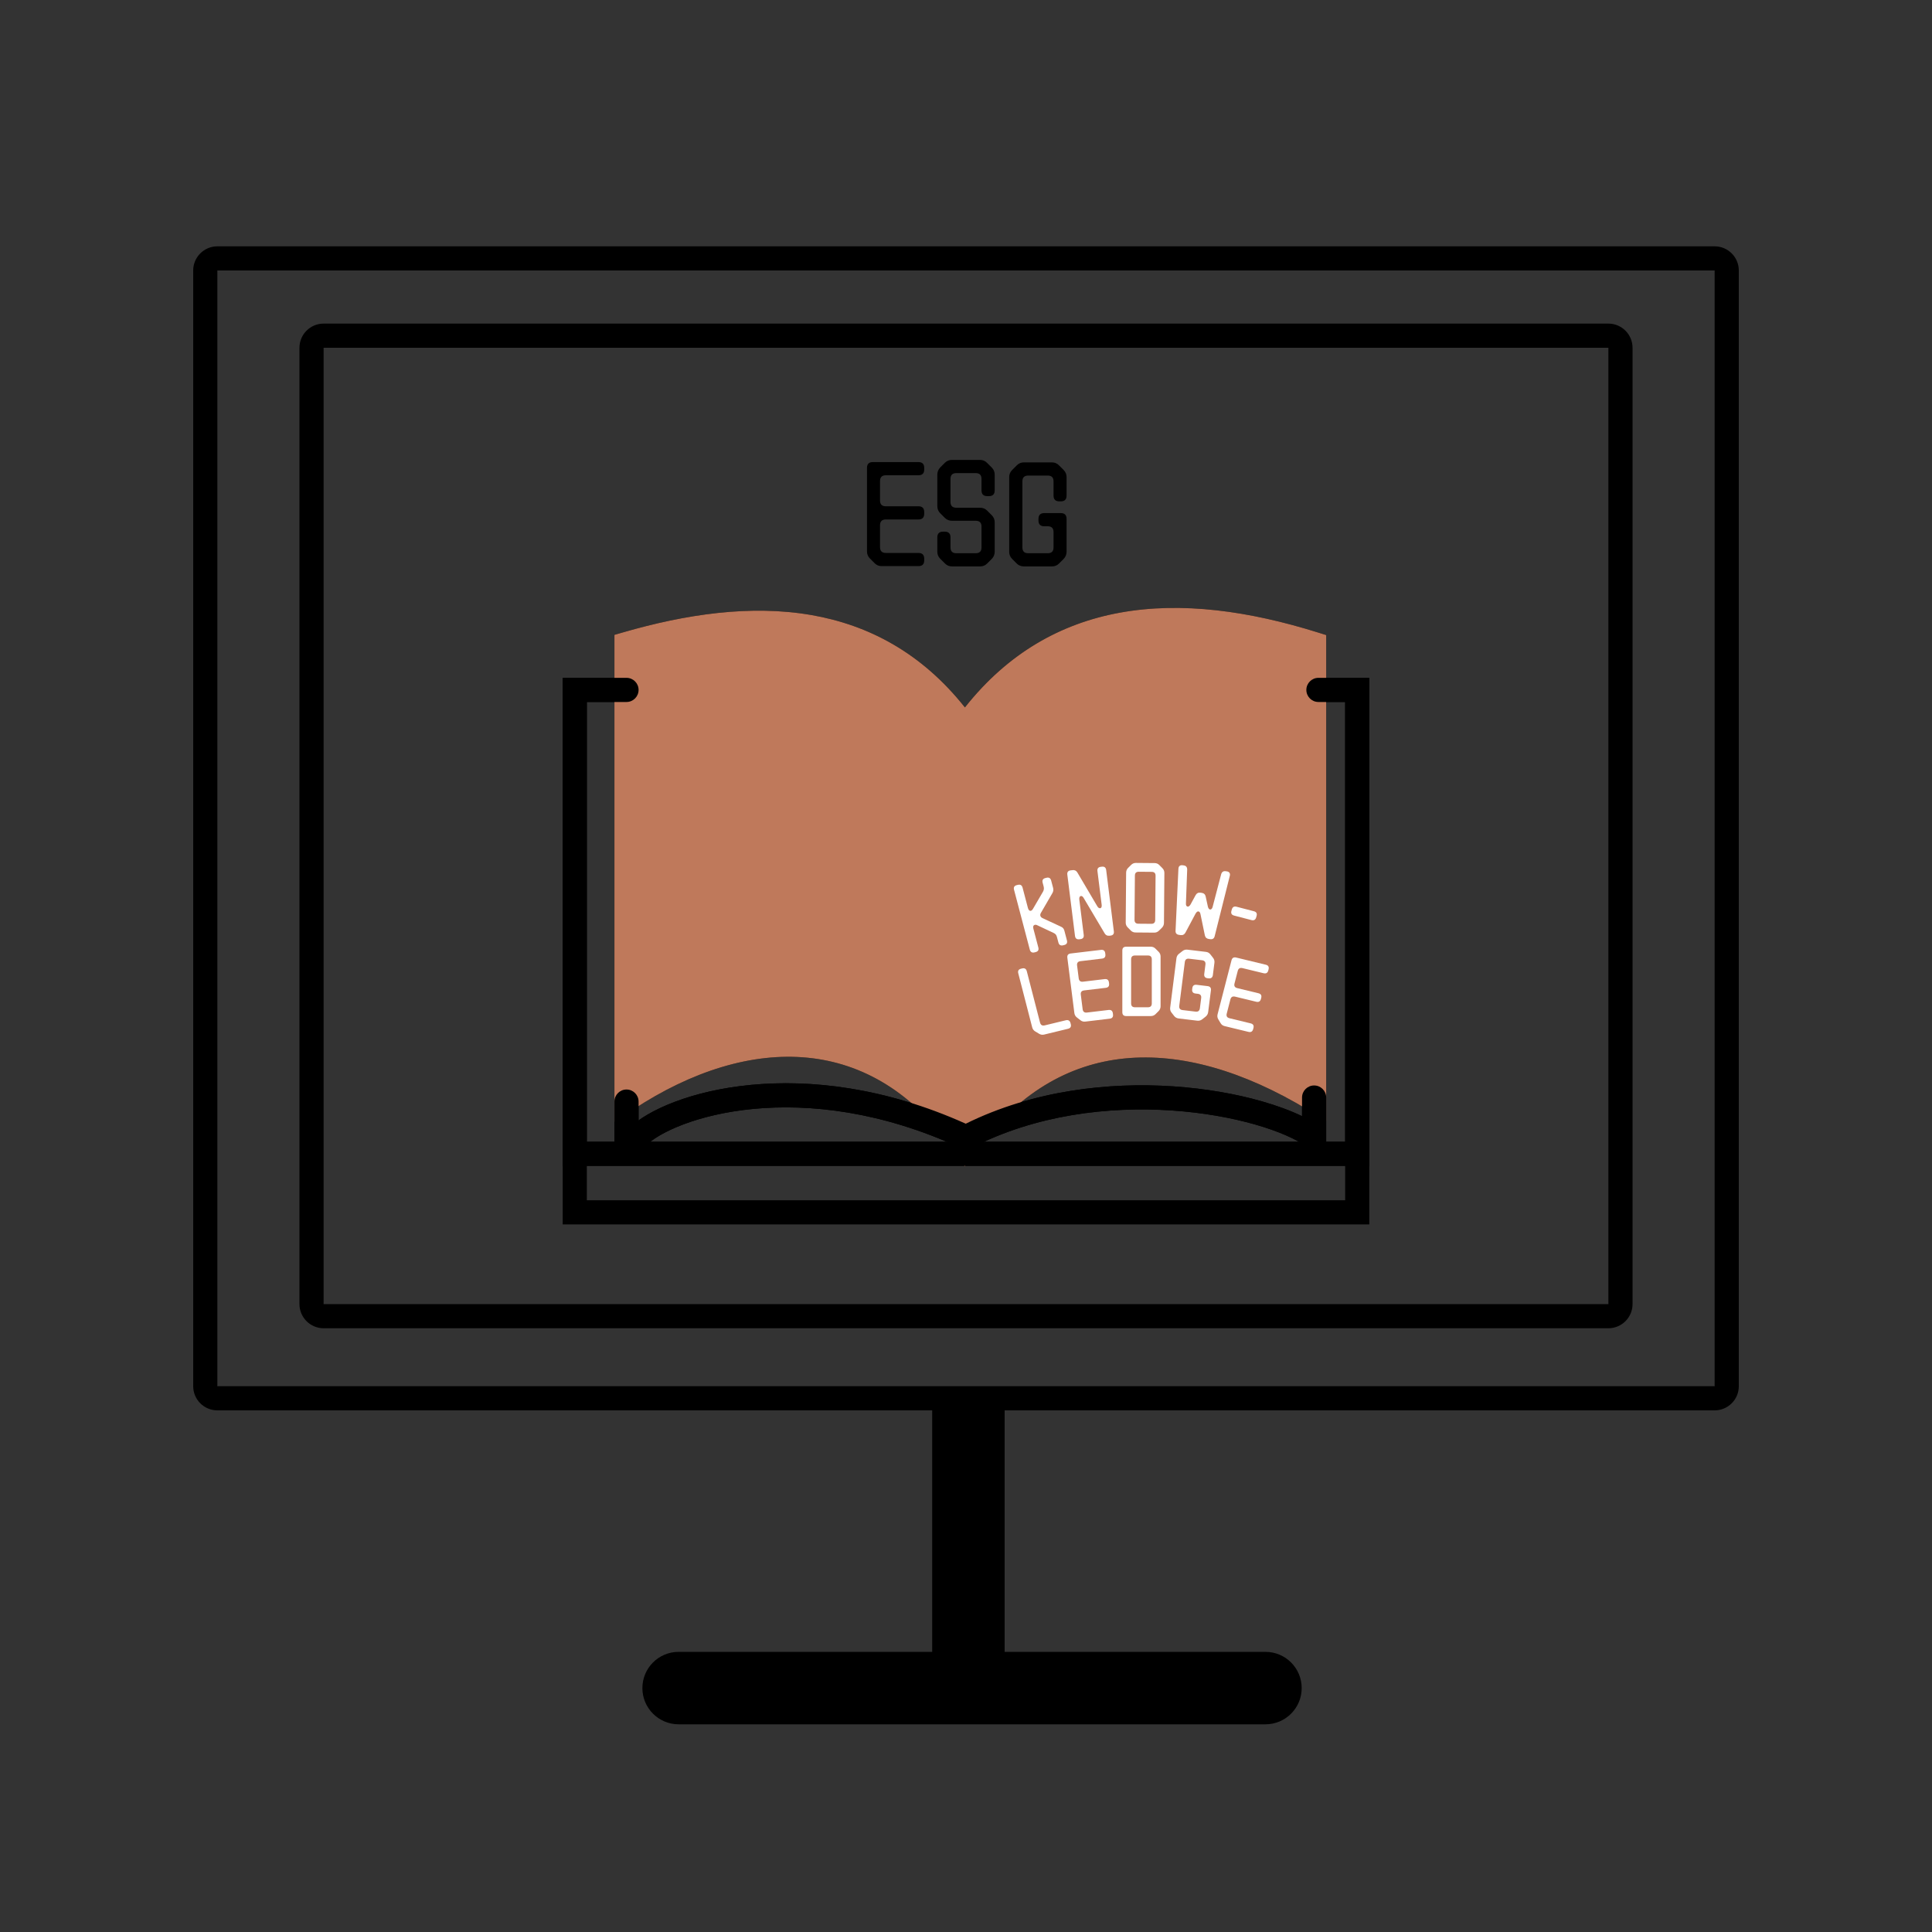<svg width="400" height="400" viewBox="0 0 400 400" fill="none" xmlns="http://www.w3.org/2000/svg">
<rect x="0" y="0" width="400" height="400" fill="#333333" stroke="none"/>
<path fill-rule="evenodd" clip-rule="evenodd" d="M231.793 126.86C244.728 124.488 258.779 126.544 272.82 130.935L274.574 131.484V232.068L270.782 229.777C257.458 221.731 244.501 217.974 232.828 219.146C221.247 220.31 210.594 226.356 201.809 238.612L199.734 241.506L197.717 238.572C189.158 226.127 178.521 220.095 167.178 218.985C155.748 217.867 143.26 221.717 131.085 229.726L127.211 232.274V131.442L129.016 130.92C141.909 127.192 155.382 125.142 168.018 127.343C179.84 129.403 190.808 135.167 199.775 146.464C208.728 135.144 219.7 129.078 231.793 126.86ZM197.277 151.434C188.826 139.874 178.43 134.233 167.16 132.269C156.14 130.349 144.16 131.928 132.211 135.213V223.139C143.874 216.299 156.064 212.874 167.665 214.009C178.608 215.079 188.784 220.186 197.277 229.861V151.434ZM202.277 230.047C210.927 220.437 221.16 215.293 232.329 214.172C244.234 212.976 256.923 216.377 269.574 223.312V135.172C256.571 131.295 244.02 129.701 232.695 131.778C221.163 133.893 210.744 139.84 202.277 151.434V230.047Z" fill="black"/>
<path fill-rule="evenodd" clip-rule="evenodd" d="M116.5 140.339H129.711C131.091 140.339 132.211 141.459 132.211 142.839C132.211 144.22 131.091 145.339 129.711 145.339H121.5V236.386H127.211V228.07C127.211 226.689 128.33 225.57 129.711 225.57C131.091 225.57 132.211 226.689 132.211 228.07V236.386H278.5V145.339H272.967C271.586 145.339 270.467 144.22 270.467 142.839C270.467 141.459 271.586 140.339 272.967 140.339H283.5V241.386H116.5V140.339Z" fill="black"/>
<path fill-rule="evenodd" clip-rule="evenodd" d="M141.46 232.805C137.584 234.271 134.992 235.91 133.711 237.192C132.735 238.169 131.152 238.169 130.175 237.193C129.198 236.217 129.198 234.634 130.174 233.658C132.155 231.675 135.476 229.723 139.691 228.128C143.957 226.514 149.31 225.202 155.505 224.611C167.642 223.453 183.064 225.058 199.952 232.652C213.979 225.724 229.568 224.029 242.88 224.917C249.721 225.373 256.013 226.515 261.251 228.013C264.394 228.911 267.218 229.955 269.574 231.089V227.233C269.574 225.852 270.694 224.733 272.074 224.733C273.455 224.733 274.574 225.852 274.574 227.233V240.336L270.603 237.446C268.493 235.91 264.805 234.229 259.876 232.82C254.993 231.424 249.052 230.34 242.547 229.906C229.513 229.036 214.429 230.789 201.154 237.646L200.066 238.208L198.955 237.693C182.465 230.05 167.526 228.486 155.98 229.588C150.2 230.14 145.285 231.358 141.46 232.805Z" fill="black"/>
<path d="M129.711 227.637V133.321C155.149 125.966 181.926 125.534 199.777 150.627C217.628 125.534 244.405 124.668 272.074 133.321V227.637C244.851 211.197 218.074 211.63 199.777 237.155C181.926 211.197 154.702 211.197 129.711 227.637Z" fill="#BF795B"/>
<path fill-rule="evenodd" clip-rule="evenodd" d="M231.793 126.86C244.728 124.488 258.779 126.544 272.82 130.935L274.574 131.484V232.068L270.782 229.777C257.458 221.731 244.501 217.974 232.828 219.146C221.247 220.31 210.594 226.356 201.809 238.612L199.734 241.506L197.717 238.572C189.158 226.127 178.521 220.095 167.178 218.985C155.748 217.867 143.26 221.717 131.085 229.726L127.211 232.274V131.442L129.016 130.92C141.909 127.192 155.382 125.142 168.018 127.343C179.84 129.403 190.808 135.167 199.775 146.464C208.728 135.144 219.7 129.078 231.793 126.86ZM197.277 151.434C188.826 139.874 178.43 134.233 167.16 132.269C156.14 130.349 144.16 131.928 132.211 135.213V223.139C143.874 216.299 156.064 212.874 167.665 214.009C178.608 215.079 188.784 220.186 197.277 229.861V151.434ZM202.277 230.047C210.927 220.437 221.16 215.293 232.329 214.172C244.234 212.976 256.923 216.377 269.574 223.312V135.172C256.571 131.295 244.02 129.701 232.695 131.778C221.163 133.893 210.744 139.84 202.277 151.434V230.047Z" fill="#BF795B"/>
<path fill-rule="evenodd" clip-rule="evenodd" d="M116.5 140.339H129.711C131.091 140.339 132.211 141.459 132.211 142.839C132.211 144.22 131.091 145.339 129.711 145.339H121.5V236.386H127.211V228.07C127.211 226.689 128.33 225.57 129.711 225.57C131.091 225.57 132.211 226.689 132.211 228.07V236.386H278.5V145.339H272.967C271.586 145.339 270.467 144.22 270.467 142.839C270.467 141.459 271.586 140.339 272.967 140.339H283.5V241.386H116.5V140.339Z" fill="black"/>
<path fill-rule="evenodd" clip-rule="evenodd" d="M141.46 232.805C137.584 234.271 134.992 235.91 133.711 237.192C132.735 238.169 131.152 238.169 130.175 237.193C129.198 236.217 129.198 234.634 130.174 233.658C132.155 231.675 135.476 229.723 139.691 228.128C143.957 226.514 149.31 225.202 155.505 224.611C167.642 223.453 183.064 225.058 199.952 232.652C213.979 225.724 229.568 224.029 242.88 224.917C249.721 225.373 256.013 226.515 261.251 228.013C264.394 228.911 267.218 229.955 269.574 231.089V227.233C269.574 225.852 270.694 224.733 272.074 224.733C273.455 224.733 274.574 225.852 274.574 227.233V240.336L270.603 237.446C268.493 235.91 264.805 234.229 259.876 232.82C254.993 231.424 249.052 230.34 242.547 229.906C229.513 229.036 214.429 230.789 201.154 237.646L200.066 238.208L198.955 237.693C182.465 230.05 167.526 228.486 155.98 229.588C150.2 230.14 145.285 231.358 141.46 232.805Z" fill="black"/>
<path fill-rule="evenodd" clip-rule="evenodd" d="M281 235.521C282.381 235.521 283.5 236.64 283.5 238.021V253.5H116.5V240.617C116.5 239.236 117.619 238.117 119 238.117C120.381 238.117 121.5 239.236 121.5 240.617V248.5H278.5V238.021C278.5 236.64 279.619 235.521 281 235.521Z" fill="black"/>
<path d="M220.659 211.237C221.177 211.112 221.503 211.307 221.636 211.823L221.691 212.036C221.824 212.553 221.631 212.874 221.113 213L216.176 214.196C215.8 214.287 215.448 214.228 215.119 214.02L214.337 213.551C214.011 213.355 213.8 213.07 213.703 212.696L210.823 201.521C210.69 201.005 210.882 200.684 211.4 200.558L211.614 200.506C212.133 200.381 212.458 200.576 212.591 201.093L215.327 211.706C215.461 212.222 215.786 212.418 216.305 212.292L220.659 211.237Z" fill="white"/>
<path d="M229.511 209.103C230.041 209.04 230.339 209.273 230.406 209.802L230.434 210.02C230.501 210.549 230.27 210.845 229.741 210.909L224.696 211.51C224.312 211.556 223.97 211.456 223.67 211.21L222.954 210.651C222.656 210.418 222.482 210.109 222.434 209.726L220.983 198.298C220.916 197.769 221.147 197.472 221.676 197.409L227.932 196.663C228.462 196.6 228.76 196.833 228.827 197.362L228.855 197.58C228.922 198.109 228.691 198.405 228.161 198.468L223.693 199.001C223.163 199.065 222.932 199.361 222.999 199.89L223.337 202.549C223.404 203.078 223.702 203.311 224.232 203.247L228.7 202.714C229.23 202.651 229.528 202.884 229.595 203.413L229.623 203.631C229.69 204.161 229.459 204.457 228.93 204.52L224.461 205.053C223.932 205.116 223.7 205.412 223.768 205.941L224.148 208.937C224.215 209.466 224.513 209.699 225.043 209.636L229.511 209.103Z" fill="white"/>
<path d="M240.286 208.324C240.286 208.71 240.153 209.044 239.886 209.324L239.246 209.964C238.98 210.23 238.653 210.364 238.266 210.364H233.166C232.633 210.364 232.366 210.097 232.366 209.564V196.804C232.366 196.27 232.633 196.004 233.166 196.004H238.266C238.653 196.004 238.98 196.144 239.246 196.424L239.886 197.064C240.153 197.33 240.286 197.657 240.286 198.044V208.324ZM234.186 207.744C234.186 208.277 234.453 208.544 234.986 208.544H237.666C238.2 208.544 238.466 208.277 238.466 207.744V198.624C238.466 198.09 238.2 197.824 237.666 197.824H234.986C234.453 197.824 234.186 198.09 234.186 198.624V207.744Z" fill="white"/>
<path d="M250.019 202.534C249.49 202.47 249.259 202.174 249.326 201.645L249.573 199.701C249.64 199.172 249.409 198.876 248.879 198.812L246.198 198.493C245.668 198.429 245.37 198.662 245.303 199.191L244.154 208.239C244.087 208.768 244.318 209.064 244.848 209.127L247.529 209.447C248.059 209.51 248.357 209.277 248.424 208.748L248.691 206.645C248.758 206.116 248.527 205.82 247.997 205.757L247.521 205.7C246.991 205.637 246.76 205.341 246.827 204.811L246.855 204.593C246.922 204.064 247.22 203.831 247.75 203.894L250.014 204.164C250.544 204.228 250.775 204.524 250.708 205.053L250.138 209.537C250.09 209.92 249.915 210.235 249.615 210.481L248.899 211.041C248.601 211.274 248.26 211.367 247.876 211.321L244.043 210.864C243.646 210.817 243.332 210.645 243.1 210.349L242.545 209.638C242.314 209.342 242.223 209.002 242.272 208.618L243.569 198.4C243.617 198.017 243.791 197.709 244.089 197.476L244.828 196.899C245.126 196.666 245.467 196.573 245.851 196.618L249.684 197.076C250.068 197.121 250.375 197.299 250.604 197.608L251.159 198.319C251.39 198.615 251.482 198.955 251.433 199.339L251.113 201.858C251.046 202.388 250.748 202.62 250.218 202.557L250.019 202.534Z" fill="white"/>
<path d="M258.934 211.877C259.453 212.003 259.645 212.324 259.512 212.84L259.457 213.053C259.324 213.569 258.998 213.765 258.48 213.639L253.543 212.443C253.167 212.352 252.884 212.14 252.695 211.806L252.233 211.035C252.04 210.714 251.992 210.367 252.089 209.992L254.965 198.837C255.098 198.32 255.423 198.125 255.942 198.251L262.065 199.734C262.583 199.86 262.776 200.181 262.642 200.697L262.588 200.91C262.454 201.426 262.129 201.622 261.61 201.496L257.237 200.437C256.719 200.311 256.393 200.507 256.26 201.023L255.591 203.618C255.457 204.135 255.65 204.456 256.168 204.581L260.542 205.641C261.06 205.766 261.253 206.087 261.12 206.604L261.065 206.817C260.932 207.333 260.606 207.529 260.088 207.403L255.714 206.344C255.196 206.218 254.87 206.413 254.737 206.93L253.983 209.854C253.85 210.371 254.042 210.692 254.561 210.817L258.934 211.877Z" fill="white"/>
<path d="M220.895 194.694C221.031 195.21 220.84 195.532 220.323 195.66L220.109 195.713C219.591 195.841 219.265 195.647 219.129 195.132L218.828 193.991C218.774 193.784 218.696 193.618 218.594 193.492C218.488 193.354 218.334 193.241 218.132 193.153L214.779 191.573C214.587 191.47 214.406 191.439 214.238 191.48C214.095 191.516 213.994 191.603 213.934 191.741C213.887 191.876 213.891 192.047 213.945 192.253L214.974 196.16C215.11 196.676 214.919 196.998 214.401 197.126L214.188 197.179C213.67 197.307 213.343 197.113 213.207 196.597L209.947 184.22C209.811 183.704 210.002 183.382 210.52 183.254L210.734 183.201C211.251 183.073 211.578 183.267 211.714 183.782L212.824 187.998C212.879 188.205 212.962 188.363 213.073 188.473C213.182 188.569 213.3 188.602 213.43 188.57C213.585 188.531 213.734 188.391 213.878 188.15L215.944 184.61C216.131 184.275 216.176 183.921 216.077 183.547L215.869 182.754C215.733 182.238 215.924 181.916 216.441 181.788L216.655 181.735C217.173 181.607 217.499 181.801 217.635 182.317L218.033 183.825C218.131 184.199 218.086 184.553 217.899 184.888L215.508 189.003C215.384 189.212 215.348 189.413 215.399 189.607C215.453 189.813 215.606 189.974 215.857 190.091L219.675 191.865C219.877 191.952 220.031 192.065 220.136 192.204C220.238 192.33 220.316 192.496 220.371 192.702L220.895 194.694Z" fill="white"/>
<path d="M224.374 193.555C224.44 194.084 224.209 194.38 223.679 194.442L223.46 194.468C222.931 194.53 222.633 194.297 222.566 193.768L220.978 181.087C220.912 180.558 221.144 180.262 221.673 180.199L222.07 180.153C222.507 180.101 222.837 180.264 223.059 180.64L227.179 187.626C227.263 187.764 227.358 187.874 227.462 187.956C227.578 188.023 227.682 188.051 227.775 188.04C227.894 188.026 227.98 187.962 228.033 187.848C228.098 187.72 228.117 187.55 228.09 187.338L227.215 180.353C227.149 179.823 227.38 179.528 227.91 179.465L228.129 179.439C228.658 179.377 228.956 179.611 229.023 180.14L230.611 192.821C230.677 193.35 230.446 193.646 229.916 193.708L229.697 193.734C229.26 193.785 228.931 193.623 228.709 193.246L224.365 185.924C224.193 185.622 224.001 185.483 223.789 185.508C223.67 185.522 223.578 185.594 223.514 185.722C223.449 185.85 223.43 186.02 223.457 186.232L224.374 193.555Z" fill="white"/>
<path d="M240.987 191.069C240.984 191.456 240.848 191.788 240.579 192.066L239.934 192.701C239.665 192.965 239.337 193.096 238.95 193.092L235.091 193.06C234.704 193.057 234.378 192.921 234.114 192.652L233.459 191.986C233.195 191.717 233.064 191.389 233.068 191.003L233.153 180.683C233.156 180.296 233.292 179.964 233.561 179.687L234.206 179.052C234.475 178.788 234.803 178.657 235.19 178.66L239.069 178.693C239.456 178.696 239.782 178.839 240.046 179.121L240.681 179.766C240.945 180.035 241.076 180.363 241.072 180.75L240.987 191.069ZM238.366 191.267C238.899 191.272 239.168 191.007 239.172 190.474L239.248 181.314C239.252 180.781 238.988 180.512 238.454 180.508L235.774 180.485C235.241 180.481 234.972 180.745 234.968 181.278L234.892 190.438C234.888 190.971 235.152 191.24 235.686 191.245L238.366 191.267Z" fill="white"/>
<path d="M251.489 193.809C251.376 194.305 251.062 194.517 250.547 194.446L250.269 194.407C249.82 194.345 249.548 194.092 249.451 193.648L248.554 189.304C248.487 188.932 248.342 188.73 248.117 188.699C247.919 188.672 247.721 188.826 247.524 189.162L245.429 193.092C245.209 193.492 244.874 193.661 244.425 193.599L244.108 193.555C243.593 193.484 243.352 193.195 243.387 192.688L243.979 179.869C243.991 179.602 244.074 179.405 244.227 179.278C244.381 179.151 244.59 179.106 244.854 179.142L245.072 179.172C245.56 179.24 245.801 179.529 245.793 180.039L245.536 187.01C245.52 187.209 245.543 187.374 245.605 187.504C245.682 187.622 245.78 187.689 245.898 187.706C245.991 187.719 246.09 187.685 246.196 187.606C246.302 187.526 246.4 187.412 246.489 187.262L247.542 185.329C247.763 184.928 248.097 184.759 248.546 184.821L248.804 184.857C249.253 184.919 249.526 185.172 249.622 185.616L250.081 187.719C250.124 187.886 250.185 188.022 250.263 188.128C250.342 188.233 250.428 188.292 250.52 188.304C250.639 188.321 250.746 188.282 250.841 188.187C250.951 188.081 251.027 187.93 251.069 187.734L252.826 181.012C252.966 180.52 253.28 180.307 253.769 180.375L253.987 180.405C254.251 180.442 254.439 180.542 254.549 180.705C254.66 180.868 254.683 181.08 254.618 181.34L251.489 193.809Z" fill="white"/>
<path d="M260.082 189.925C259.939 190.439 259.61 190.629 259.094 190.494L255.514 189.562C254.997 189.427 254.811 189.103 254.953 188.589L255.033 188.3C255.176 187.786 255.505 187.596 256.021 187.731L259.602 188.663C260.118 188.798 260.305 189.122 260.162 189.636L260.082 189.925Z" fill="white"/>
<path d="M190.15 114.48C190.95 114.48 191.35 114.88 191.35 115.68V116.01C191.35 116.81 190.95 117.21 190.15 117.21H182.53C181.95 117.21 181.46 117 181.06 116.58L180.1 115.62C179.7 115.22 179.5 114.73 179.5 114.15V96.87C179.5 96.07 179.9 95.67 180.7 95.67H190.15C190.95 95.67 191.35 96.07 191.35 96.87V97.2C191.35 98 190.95 98.4 190.15 98.4H183.4C182.6 98.4 182.2 98.8 182.2 99.6V103.62C182.2 104.42 182.6 104.82 183.4 104.82H190.15C190.95 104.82 191.35 105.22 191.35 106.02V106.35C191.35 107.15 190.95 107.55 190.15 107.55H183.4C182.6 107.55 182.2 107.95 182.2 108.75V113.28C182.2 114.08 182.6 114.48 183.4 114.48H190.15Z" fill="black"/>
<path d="M204.411 102.72C203.611 102.72 203.211 102.32 203.211 101.52V99.15C203.211 98.35 202.811 97.95 202.011 97.95H197.991C197.191 97.95 196.791 98.35 196.791 99.15V103.92C196.791 104.72 197.191 105.12 197.991 105.12H202.911C203.491 105.12 203.981 105.32 204.381 105.72L205.341 106.68C205.741 107.08 205.941 107.57 205.941 108.15V114.21C205.941 114.79 205.741 115.29 205.341 115.71L204.381 116.67C203.981 117.07 203.491 117.27 202.911 117.27H197.121C196.541 117.27 196.051 117.07 195.651 116.67L194.661 115.68C194.261 115.28 194.061 114.79 194.061 114.21V111.27C194.061 110.47 194.461 110.07 195.261 110.07H195.591C196.391 110.07 196.791 110.47 196.791 111.27V113.34C196.791 114.14 197.191 114.54 197.991 114.54H202.011C202.811 114.54 203.211 114.14 203.211 113.34V109.02C203.211 108.22 202.811 107.82 202.011 107.82H197.121C196.521 107.82 196.021 107.62 195.621 107.22L194.661 106.26C194.261 105.86 194.061 105.37 194.061 104.79V98.28C194.061 97.7 194.261 97.2 194.661 96.78L195.621 95.82C196.021 95.42 196.511 95.22 197.091 95.22H202.911C203.491 95.22 203.981 95.43 204.381 95.85L205.341 96.81C205.741 97.21 205.941 97.7 205.941 98.28V101.52C205.941 102.32 205.541 102.72 204.741 102.72H204.411Z" fill="black"/>
<path d="M219.323 103.8C218.523 103.8 218.123 103.4 218.123 102.6V99.66C218.123 98.86 217.723 98.46 216.923 98.46H212.873C212.073 98.46 211.673 98.86 211.673 99.66V113.34C211.673 114.14 212.073 114.54 212.873 114.54H216.923C217.723 114.54 218.123 114.14 218.123 113.34V110.16C218.123 109.36 217.723 108.96 216.923 108.96H216.203C215.403 108.96 215.003 108.56 215.003 107.76V107.43C215.003 106.63 215.403 106.23 216.203 106.23H219.623C220.423 106.23 220.823 106.63 220.823 107.43V114.21C220.823 114.79 220.623 115.29 220.223 115.71L219.263 116.67C218.863 117.07 218.373 117.27 217.793 117.27H212.003C211.403 117.27 210.903 117.07 210.503 116.67L209.543 115.71C209.143 115.31 208.943 114.82 208.943 114.24V98.79C208.943 98.21 209.143 97.72 209.543 97.32L210.533 96.33C210.933 95.93 211.423 95.73 212.003 95.73H217.793C218.373 95.73 218.863 95.94 219.263 96.36L220.223 97.32C220.623 97.72 220.823 98.21 220.823 98.79V102.6C220.823 103.4 220.423 103.8 219.623 103.8H219.323Z" fill="black"/>
<path fill-rule="evenodd" clip-rule="evenodd" d="M355 56H45V287H355V56ZM45 51C42.239 51 40 53.239 40 56V287C40 289.761 42.239 292 45 292H355C357.761 292 360 289.761 360 287V56C360 53.239 357.761 51 355 51H45Z" fill="black"/>
<path fill-rule="evenodd" clip-rule="evenodd" d="M333 72L67 72V270H333V72ZM67 67C64.239 67 62 69.239 62 72V270C62 272.761 64.239 275 67 275H333C335.761 275 338 272.761 338 270V72C338 69.239 335.761 67 333 67H67Z" fill="black"/>
<path fill-rule="evenodd" clip-rule="evenodd" d="M208 292V342H262C266.142 342 269.5 345.358 269.5 349.5C269.5 353.642 266.142 357 262 357H140.5C136.358 357 133 353.642 133 349.5C133 345.358 136.358 342 140.5 342H193V292H208Z" fill="black"/>
</svg>
